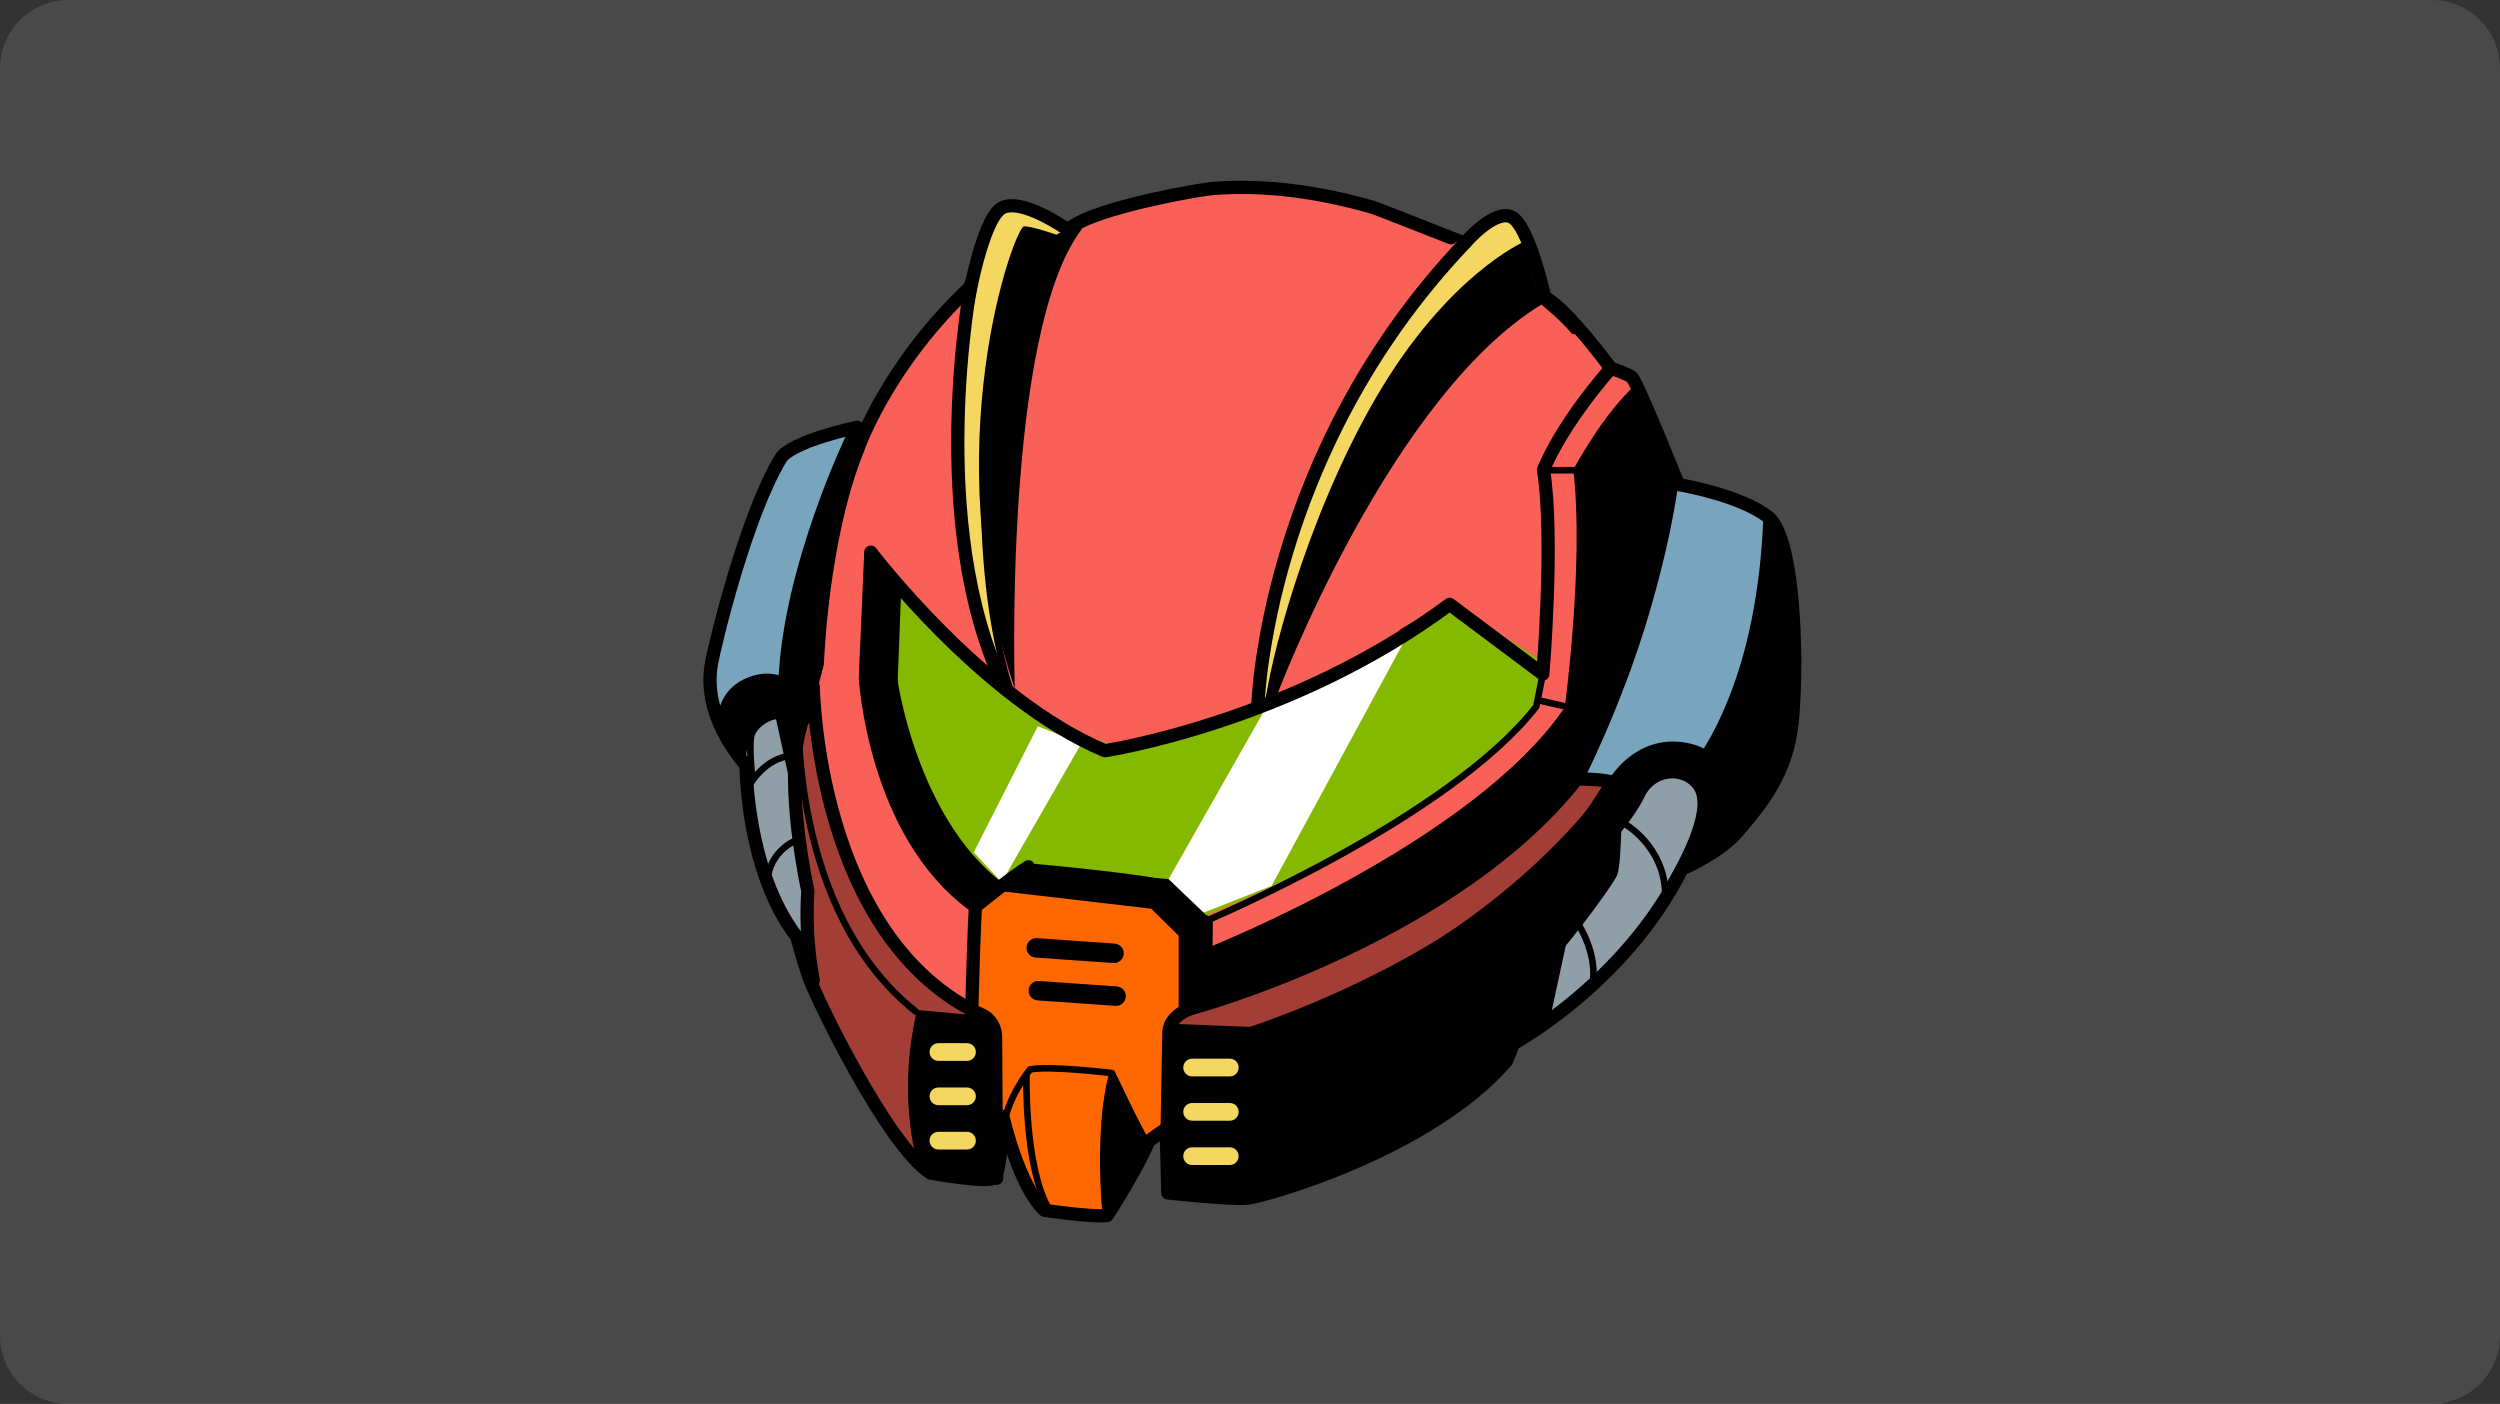 <svg version="1.1" xmlns="http://www.w3.org/2000/svg" xmlns:xlink="http://www.w3.org/1999/xlink" width="875.06" height="491.419" viewBox="0,0,875.06,491.419"><rect x="0" y="0" width="875.06" height="491.419" fill="#333333" stroke="none"/><g transform="translate(177.53,73.344)"><g data-paper-data="{&quot;isPaintingLayer&quot;:true}" fill-rule="nonzero" stroke-miterlimit="10" stroke-dasharray="" stroke-dashoffset="0" style="mix-blend-mode: normal"><path d="M-153.594,418.075c-13.219,0 -23.936,-10.716 -23.936,-23.936v-443.548c0,-13.219 10.716,-23.936 23.936,-23.936h827.188c13.219,0 23.936,10.716 23.936,23.936v443.548c0,13.219 -10.716,23.936 -23.936,23.936z" fill-opacity="0.106" fill="#ffffff" stroke="none" stroke-width="0" stroke-linecap="butt" stroke-linejoin="miter"/><path d="M71.409,159.455c1.216,-7.292 12.155,-52.269 24.311,-72.327c3.674,-6.061 30.397,-11.004 30.397,-11.004c5.29,-8.312 8.817,-16.374 12.091,-20.404c4.128,-5.081 7.557,-10.329 7.557,-10.329c6.55,-10.832 15.595,-13.572 15.595,-13.572c0,0 4.862,-27.958 11.548,-32.212c6.686,-4.255 23.096,7.293 23.096,7.293l4.255,-2.431c16.283,-7.391 34.643,-10.332 34.643,-10.332c52.878,-8.509 100.286,17.626 100.286,17.626c0,0 10.333,-12.156 16.411,-9.117c6.078,3.039 11.548,27.958 11.548,27.958c8.508,4.862 23.095,24.92 23.095,24.92c0,0 5.47,1.823 7.294,3.039c1.823,1.216 16.411,37.682 16.411,37.682c0,0 21.881,3.647 31.604,11.548c9.725,7.901 10.333,56.524 7.901,74.15c-2.431,17.626 -12.763,28.567 -18.841,35.86c-6.078,7.294 -19.452,13.075 -19.452,13.075c-19.992,39.985 -58.953,61.075 -58.953,61.075l-2.431,6.078c-27.351,31.604 -85.091,47.407 -90.561,48.015c-5.47,0.608 -27.959,-1.823 -27.959,-1.823l-0.608,-22.489l-6.077,4.255c-4.255,10.333 -14.587,26.135 -14.587,26.135c-5.47,0.608 -21.881,-1.823 -21.881,-1.823c-9.117,-8.509 -14.587,-32.821 -14.587,-32.821c0,0 -0.61,19.668 -3.041,21.491c-2.431,1.823 -22.25,-1.686 -22.25,-1.686c-15.195,-9.725 -40.35,-61.742 -42.781,-69.036c-2.431,-7.294 -4.072,-13.659 -4.072,-13.659c-17.869,-23.26 -17.749,-59.977 -17.749,-59.977c-12.763,-15.195 -13.43,-27.864 -12.215,-35.158z" fill="#f96058" stroke="none" stroke-width="1" stroke-linecap="butt" stroke-linejoin="miter"/><path d="M172.925,167.57l4.807,3.935l9.415,7.775l6.32,2.277c0,0 22.787,7.249 24.375,7.249c1.587,0 5.821,-3.705 5.821,-3.705l18.756,-3.544l10.49,-3.496c0,0 42.718,-18.61 45.893,-19.668c3.175,-1.059 15.298,-7.868 15.298,-7.868l16.997,-12.524l31.223,20.11l-1.587,14.29c-28.578,40.75 -117.489,75.15 -117.489,75.15l-14.289,-12.702l-46.572,-4.763l-10.054,6.351c-27.52,-17.994 -37.575,-73.034 -37.575,-73.034l1.893,-30.361z" fill="#84b900" stroke="none" stroke-width="1" stroke-linecap="butt" stroke-linejoin="miter"/><path d="M387.107,200.185l-13.054,-1.78c0,0 21.361,-43.907 26.108,-66.454c4.747,-22.548 7.714,-35.601 7.714,-35.601c0,0 31.447,4.153 35.601,14.24c4.153,10.088 10.68,64.082 5.34,76.542c-5.34,12.46 -21.361,32.041 -21.361,32.041c0,0 -5.934,5.34 -8.306,6.527c-2.374,1.187 -7.989,5.18 -7.989,5.18c0,0 5.615,-12.894 6.802,-17.64c1.187,-4.747 -0.593,-14.241 -5.34,-15.427c-4.747,-1.187 -11.867,-0.593 -14.241,4.747c-2.373,5.34 -9.493,13.054 -9.493,13.054z" fill="#79a4be" stroke="none" stroke-width="1" stroke-linecap="butt" stroke-linejoin="miter"/><path d="M102.299,180.605c-3.561,-5.934 -13.647,-2.374 -15.428,0c-1.779,2.373 -3.248,14.008 -3.248,14.008c0,0 -9.805,-16.975 -12.772,-24.096c-2.967,-7.12 2.967,-23.734 5.934,-36.194c2.967,-12.46 16.02,-43.314 18.935,-47.195c2.915,-3.88 26.743,-10.939 26.743,-10.939l0.603,6.513c0,0 -1.779,8.307 -6.527,26.108c-4.747,17.8 -7.713,49.841 -7.713,49.841l-2.967,14.834z" fill="#79a4be" stroke="none" stroke-width="1" stroke-linecap="butt" stroke-linejoin="miter"/><path d="M162.966,278.562l0.911,-35.564l18.507,-12.913l46.572,4.763l15.169,14.533l1.367,26.445c0,0 -11.854,4.56 -12.766,7.752c-0.912,3.192 -1.368,11.854 -1.368,15.046c0,3.192 -0.456,21.431 -0.456,21.431c0,0 -5.471,3.192 -5.926,4.559c-0.456,1.368 -13.111,28.12 -14.991,27.511c-1.88,-0.61 -19.084,0.61 -21.881,-1.823c-2.797,-2.434 -16.931,-29.792 -16.475,-31.159c0.455,-1.368 0.911,-27.813 0,-31.005c-0.912,-3.192 -8.663,-9.576 -8.663,-9.576z" fill="#ff6700" stroke="none" stroke-width="1" stroke-linecap="butt" stroke-linejoin="miter"/><path d="M263.789,174.076c0,0 9.246,-59.311 17.078,-78.89c7.831,-19.58 34.123,-60.976 45.311,-73.841c11.188,-12.867 21.257,-21.817 25.421,-18.699c4.164,3.118 12.058,26.53 11.548,27.958c-0.511,1.428 -10.119,-3.666 -10.119,-3.666c0,0 -0.748,-1.723 -4.664,-1.723c-3.915,0 -11.558,11.233 -11.558,11.233c0,0 -7.473,6.706 -24.614,27.971c-25.038,31.059 -45.729,105.633 -45.729,105.633z" fill="#f4d761" stroke="none" stroke-width="1" stroke-linecap="butt" stroke-linejoin="miter"/><path d="M170.792,163.113c0,0 -17.063,-31.58 -12.434,-86.387c1.365,-16.174 4.474,-51.465 6.153,-59.856c1.678,-8.391 6.713,-18.46 11.748,-18.46c5.034,0 19.747,8.491 19.747,8.491l-18.628,12.207c0,0 -2.68,9.443 -6.153,34.123c-8.924,63.396 2.257,108.489 2.257,108.489z" fill="#f4d761" stroke="none" stroke-width="1" stroke-linecap="butt" stroke-linejoin="miter"/><path d="M357.066,268.326c0,0 28.184,-32.36 28.707,-36.536c0.522,-4.176 2.087,-13.049 2.087,-13.049c0,0 6.785,-10.439 8.352,-13.048c1.565,-2.61 7.307,-9.917 13.57,-7.83c6.263,2.088 10.439,8.352 7.307,17.747c-3.131,9.395 -13.048,29.228 -22.965,40.711c-9.917,11.484 -13.57,16.18 -21.921,21.923c-8.352,5.741 -19.995,13.71 -19.995,13.71z" fill="#909ea8" stroke="none" stroke-width="1" stroke-linecap="butt" stroke-linejoin="miter"/><path d="M104.969,235.444c1.565,7.829 -0.522,24.009 -0.522,24.009c0,0 -10.961,-19.834 -16.702,-37.58c-5.741,-17.746 -2.61,-37.058 -2.61,-37.058c0,0 2.088,-4.176 7.308,-7.307c5.219,-3.132 10.961,1.044 10.961,1.044c-5.741,10.961 0,49.062 1.565,56.892z" fill="#909ea8" stroke="none" stroke-width="1" stroke-linecap="butt" stroke-linejoin="miter"/><path d="M374.053,198.405l13.054,1.779c0,0 1.552,27.4 0.17,30.163c-1.382,2.764 -17.968,23.498 -22.115,28.104c-4.146,4.607 -6.977,5.465 -8.096,9.874c-1.118,4.409 -4.804,26.983 -8.95,31.59c-4.147,4.608 -28.104,20.733 -42.847,28.565c-14.744,7.832 -38.24,17.968 -41.926,18.429c-3.685,0.461 -32.087,-2.687 -32.087,-2.687l1.47,-60.645c0,0 2.514,-3.472 10.346,-5.776c7.832,-2.303 47.454,-14.744 76.019,-33.172c28.564,-18.429 54.962,-46.225 54.962,-46.225z" fill="#a23e35" stroke="none" stroke-width="1" stroke-linecap="butt" stroke-linejoin="miter"/><path d="M105.859,173.485c0,0 6.83,42.121 16.044,59.628c9.215,17.508 18.429,30.869 26.262,36.858c7.832,5.988 16.585,10.136 19.349,12.439c2.764,2.303 3.686,10.596 4.147,17.047c0.461,6.449 -1.186,39.515 -1.186,39.515c0,0 -23.232,-0.816 -24.154,-2.197c-0.921,-1.383 -15.203,-18.429 -21.193,-28.565c-5.99,-10.136 -20.017,-32.465 -19.684,-39.959c0.333,-7.494 1.716,-28.226 0.794,-30.991c-0.921,-2.764 -9.973,-53.835 -0.38,-63.775z" fill="#a23e35" stroke="none" stroke-width="1" stroke-linecap="butt" stroke-linejoin="miter"/><path d="M260.667,286.54c0,0 3.886,9.229 4.372,26.232c0.486,17.003 -5.824,33.275 -5.824,33.275l-27.959,-1.823l0.749,-58.17z" fill="#000000" stroke="none" stroke-width="1" stroke-linecap="butt" stroke-linejoin="miter"/><path d="M160.108,282.168c2.429,0 8.744,0.971 10.201,2.429c1.458,1.457 0.166,54.375 0.166,54.375c0,0 -15.225,-0.453 -20.082,-1.425c-4.859,-0.971 -6.802,-4.858 -6.802,-4.858c-6.8,-19.918 0.486,-51.493 0.486,-51.493c0,0 13.602,0.972 16.031,0.972z" fill="#000000" stroke="none" stroke-width="1" stroke-linecap="butt" stroke-linejoin="miter"/><path d="M256.032,300.319c0,1.714 -1.389,3.102 -3.102,3.102h-13.185c-1.714,0 -3.103,-1.389 -3.103,-3.102c0,-1.714 1.39,-3.102 3.103,-3.102h13.185c1.714,0 3.102,1.389 3.102,3.102z" fill="#f4d761" stroke="none" stroke-width="1" stroke-linecap="butt" stroke-linejoin="miter"/><path d="M256.032,315.831c0,1.712 -1.389,3.102 -3.102,3.102h-13.185c-1.714,0 -3.103,-1.39 -3.103,-3.102c0,-1.714 1.39,-3.103 3.103,-3.103h13.185c1.714,0 3.102,1.39 3.102,3.103z" fill="#f4d761" stroke="none" stroke-width="1" stroke-linecap="butt" stroke-linejoin="miter"/><path d="M256.032,331.343c0,1.714 -1.389,3.102 -3.102,3.102h-13.185c-1.714,0 -3.103,-1.389 -3.103,-3.102c0,-1.714 1.39,-3.102 3.103,-3.102h13.185c1.714,0 3.102,1.389 3.102,3.102z" fill="#f4d761" stroke="none" stroke-width="1" stroke-linecap="butt" stroke-linejoin="miter"/><path d="M164.041,294.889c0,1.714 -1.39,3.102 -3.103,3.102h-10.001c-1.714,0 -3.102,-1.389 -3.102,-3.102c0,-1.714 1.389,-3.102 3.102,-3.102h10.001c1.714,0 3.103,1.389 3.103,3.102z" fill="#f4d761" stroke="none" stroke-width="1" stroke-linecap="butt" stroke-linejoin="miter"/><path d="M164.041,310.402c0,1.714 -1.39,3.102 -3.103,3.102h-10.001c-1.714,0 -3.102,-1.389 -3.102,-3.102c0,-1.714 1.389,-3.102 3.102,-3.102h10.001c1.714,0 3.103,1.389 3.103,3.102z" fill="#f4d761" stroke="none" stroke-width="1" stroke-linecap="butt" stroke-linejoin="miter"/><path d="M164.041,325.914c0,1.714 -1.39,3.102 -3.103,3.102h-10.001c-1.714,0 -3.102,-1.389 -3.102,-3.102c0,-1.714 1.389,-3.103 3.102,-3.103h10.001c1.714,0 3.103,1.39 3.103,3.103z" fill="#f4d761" stroke="none" stroke-width="1" stroke-linecap="butt" stroke-linejoin="miter"/><path d="M265.4,173.099c0.703,-11.603 13.713,-64.347 38.678,-107.245c24.965,-42.898 51.689,-54.501 51.689,-54.501l4.922,17.932l3.868,2.462c-54.854,30.943 -95.289,138.54 -95.642,139.594z" fill="#000000" stroke="none" stroke-width="1" stroke-linecap="butt" stroke-linejoin="miter"/><path d="M314.538,150.087l-46.988,86.638l-25.863,10.188l-10.188,-12.539l34.961,-61.558z" fill="#ffffff" stroke="none" stroke-width="1" stroke-linecap="butt" stroke-linejoin="miter"/><path d="M200.948,186.947l-27.888,48.533l-9.744,-10.511l22.415,-44.109z" fill="#ffffff" stroke="none" stroke-width="1" stroke-linecap="butt" stroke-linejoin="miter"/><path d="M408.868,90.798c0,0 -1.171,15.816 -7.03,35.731c-5.857,19.916 -25.188,69.707 -25.188,69.707c0,0 -11.129,18.159 -43.932,41.589c-32.803,23.431 -88.451,39.833 -88.451,39.833l1.965,-19.273c84.35,-29.289 125.066,-84.144 125.066,-84.144c5.272,-28.116 3.06,-82.23 3.06,-82.23c5.272,-11.13 20.043,-29.45 21.8,-29.45z" fill="#000000" stroke="none" stroke-width="1" stroke-linecap="butt" stroke-linejoin="miter"/><path d="M386.289,199.254c0,0 -0.621,31.066 -0.621,32.93c0,1.864 -13.669,18.64 -13.669,18.64l-6.835,31.687l-11.805,9.32l-3.107,5.592c0,0 -13.669,16.775 -39.764,29.202c-26.096,12.426 -54.055,19.261 -54.055,19.261c0,0 4.349,-18.64 5.592,-34.173c1.242,-15.533 -2.486,-24.853 -2.486,-24.853c88.848,-28.581 126.749,-87.605 126.749,-87.605z" fill="#000000" stroke="none" stroke-width="1" stroke-linecap="butt" stroke-linejoin="miter"/><path d="M386.91,201.739c0,0 4.971,-12.426 16.776,-13.669c11.805,-1.243 14.29,1.864 14.29,1.864c0,0 9.32,-13.048 15.533,-37.279c6.213,-24.232 6.213,-47.842 6.213,-47.842c0,0 11.806,11.805 11.184,52.812c-0.395,26.1 -1.242,34.794 -8.077,44.735c-6.834,9.942 -11.184,15.534 -18.018,19.883c-6.835,4.349 -14.912,11.184 -14.912,11.184c0,0 9.941,-19.883 8.699,-26.096c-1.243,-6.213 -3.107,-9.32 -9.32,-9.32c-6.214,0 -9.32,1.864 -11.805,7.456c-2.486,5.592 -9.32,13.669 -9.32,13.669z" fill="#000000" stroke="none" stroke-width="1" stroke-linecap="butt" stroke-linejoin="miter"/><path d="M136.097,133.53l-1.133,27.649c0,0 6.556,51.257 35.76,75.097l-8.344,7.747c0,0 -35.164,-33.376 -38.144,-78.672l2.478,-42.914z" fill="#000000" stroke="none" stroke-width="1" stroke-linecap="butt" stroke-linejoin="miter"/><path d="M211.975,302.039l12.609,23.48l-15.218,25.652c0,0 -4.782,-35.652 2.609,-49.131z" fill="#000000" stroke="none" stroke-width="1" stroke-linecap="butt" stroke-linejoin="miter"/><path d="M182.844,230.299l48.655,4.075l14.39,13.751v28.695l-10.001,2.609l0.435,-26.088l-11.739,-10.001l-50.437,-5.652z" fill="#000000" stroke="none" stroke-width="1" stroke-linecap="butt" stroke-linejoin="miter"/><path d="M122.531,75.027l0.541,9.736c0,0 -5.409,13.522 -9.196,31.912c-3.785,18.39 -8.654,54.089 -8.654,55.712c0,1.622 -4.868,34.616 -4.868,34.616l-6.49,-29.749c0,0 -4.327,0.541 -7.573,5.409c-3.246,4.868 -3.246,15.145 -3.246,15.145l-7.572,-18.39c1.623,-18.931 19.473,-14.604 19.473,-14.604c1.622,-40.025 23.798,-86.002 23.798,-86.002z" fill="#000000" stroke="none" stroke-width="1" stroke-linecap="butt" stroke-linejoin="miter"/><path d="M161.361,31.82c0,0 4.862,-27.958 11.548,-32.213c6.686,-4.255 23.096,7.293 23.096,7.293l4.255,-2.431c12.07,-6.177 42.006,-11.456 46.533,-11.822c18.761,-1.516 37.742,1.347 55.78,6.444c2.059,0.582 32.56,12.736 32.616,12.67c0.004,-0.004 10.334,-12.155 16.411,-9.116c6.078,3.039 11.548,27.958 11.548,27.958c8.508,4.862 23.095,24.92 23.095,24.92c0,0 5.47,1.823 7.294,3.039c1.823,1.216 16.411,37.682 16.411,37.682c0,0 21.881,3.647 31.606,11.548c9.724,7.901 10.331,56.524 7.9,74.15c-2.431,17.626 -12.763,28.567 -18.841,35.86c-6.078,7.292 -19.451,13.075 -19.451,13.075c-19.993,39.983 -58.954,61.074 -58.954,61.074l-2.431,6.078c-27.351,31.606 -85.091,47.408 -90.561,48.016c-5.47,0.608 -27.959,-1.823 -27.959,-1.823l-0.608,-22.489l-6.077,4.255c-4.255,10.333 -14.587,26.135 -14.587,26.135c-5.47,0.608 -21.881,-1.823 -21.881,-1.823c-9.117,-8.509 -14.587,-32.821 -14.587,-32.821c0,0 -0.61,19.668 -3.041,21.491c-2.431,1.823 -22.25,-1.686 -22.25,-1.686c-15.195,-9.725 -40.35,-61.742 -42.781,-69.036c-2.431,-7.294 -4.072,-13.659 -4.072,-13.659c-17.869,-23.26 -17.749,-59.977 -17.749,-59.977c-12.763,-15.195 -13.43,-27.864 -12.215,-35.158c1.216,-7.294 12.155,-52.269 24.311,-72.327c3.674,-6.061 26.743,-10.94 26.743,-10.94" fill="none" stroke="#000000" stroke-width="4.631" stroke-linecap="round" stroke-linejoin="round"/><path d="M262.775,173.4c0,0 2.367,-87.933 72.414,-161.637" fill="none" stroke="#000000" stroke-width="4.631" stroke-linecap="round" stroke-linejoin="round"/><path d="M173.854,166.936c-27.578,-57.391 -11.45,-141.124 -11.45,-141.124" fill="none" stroke="#000000" stroke-width="4.631" stroke-linecap="round" stroke-linejoin="round"/><path d="M313.44,147.827l16.445,-9.64l32.607,24.385l-2.269,11.342c-30.339,39.128 -115.41,74.983 -115.41,74.983c0,0 -10.804,-10.189 -15.195,-12.966c-2.687,-1.7 -44.341,-5.875 -47.177,-5.875c-0.634,0.202 -10.156,6.28 -10.156,6.28c-30.057,-23.333 -36.774,-71.318 -36.774,-71.318l1.225,-31.274" fill="none" stroke="#000000" stroke-width="2.316" stroke-linecap="round" stroke-linejoin="round"/><path d="M107.13,269.937c-2.383,-12.875 -2.383,-23.366 -1.907,-31.473c0,0 -8.107,-36.717 -2.861,-56.27c5.246,-19.551 6.199,-23.366 6.199,-23.366c0,0 1.431,-43.871 14.307,-75.343c0,0 9.997,-29.024 39.235,-56.411" fill="none" stroke="#000000" stroke-width="4.631" stroke-linecap="round" stroke-linejoin="round"/><path d="M75.974,182.372c0,0 -2.225,-12.459 9.837,-16.682c12.241,-4.284 18.972,7.14 17.544,13.261" fill="none" stroke="#000000" stroke-width="4.631" stroke-linecap="round" stroke-linejoin="round"/><path d="M175.717,166.936c0,0 -20.124,-56.273 0.746,-146.458" fill="none" stroke="#000000" stroke-width="2.316" stroke-linecap="round" stroke-linejoin="round"/><path d="M176.505,20.194c0,0 13.259,-8.998 22.257,-13.733" fill="none" stroke="#000000" stroke-width="2.316" stroke-linecap="round" stroke-linejoin="round"/><path d="M163.236,243.469c-34.801,-25.31 -37.864,-79.554 -37.864,-79.554l1.913,-43.984c0,0 39.109,51.514 81.918,69.493c0,0 64.966,-9.746 120.682,-51.238l32.607,24.385c0,0 4.05,-47.614 0.235,-71.458c0,0 5.246,-14.305 23.366,-35.287" fill="none" stroke="#000000" stroke-width="4.631" stroke-linecap="round" stroke-linejoin="round"/><path d="M135.512,165.017l-9.097,-0.79" fill="none" stroke="#000000" stroke-width="2.316" stroke-linecap="round" stroke-linejoin="round"/><path d="M395.775,62.18c-11.128,9.854 -21.419,29.067 -21.419,29.067c3.775,32.937 -3.059,83.378 -3.059,83.378c-31.906,47.689 -125.831,84.907 -125.831,84.907" fill="none" stroke="#000000" stroke-width="2.316" stroke-linecap="round" stroke-linejoin="round"/><path d="M364.181,91.251l9.794,-0.005" fill="none" stroke="#000000" stroke-width="2.316" stroke-linecap="round" stroke-linejoin="round"/><path d="M370.15,173.859l-8.414,-1.912" fill="none" stroke="#000000" stroke-width="2.316" stroke-linecap="round" stroke-linejoin="round"/><path d="M407.977,92.537c0,0 -1.49,17.627 -10.509,48.293c-9.356,31.811 -23.064,58.491 -23.064,58.491c-41.192,52.363 -124.623,77.496 -133.699,79.94c-9.076,2.443 -9.076,8.378 -9.076,8.378l-0.697,37.352" fill="none" stroke="#000000" stroke-width="4.631" stroke-linecap="round" stroke-linejoin="round"/><path d="M385.616,199.988c-31.474,57.582 -125.537,87.267 -125.537,87.267l-26.824,-1.072" fill="none" stroke="#000000" stroke-width="2.316" stroke-linecap="round" stroke-linejoin="round"/><path d="M374.403,199.321c0,0 12.285,-0.049 13.001,1.739c0.715,1.789 0.357,27.898 -1.073,31.116c-1.431,3.219 -19.313,27.898 -29.328,36.839c-2.146,13.233 -6.794,27.181 -6.794,27.181" fill="none" stroke="#000000" stroke-width="4.631" stroke-linecap="round" stroke-linejoin="round"/><path d="M162.572,281.266c0,-0.608 1.002,-36.624 1.407,-37.232c0.406,-0.608 14.034,-11.345 18.463,-13.978" fill="none" stroke="#000000" stroke-width="4.631" stroke-linecap="round" stroke-linejoin="round"/><path d="M387.404,201.06c0,0 8.241,-14.927 24.573,-12.205c17.135,2.856 19.207,22.614 13.527,32.427" fill="none" stroke="#000000" stroke-width="4.631" stroke-linecap="round" stroke-linejoin="round"/><path d="M387.008,219.675c0.842,-1.262 7.15,-8.46 9.925,-14.436c3.909,-8.422 14.116,-9.462 18.947,-3.61c5.815,7.045 -2.88,24.16 -10.036,36.368" fill="none" stroke="#000000" stroke-width="2.316" stroke-linecap="round" stroke-linejoin="round"/><path d="M390.918,214.863c0,0 14.136,7.82 14.437,24.662" fill="none" stroke="#000000" stroke-width="2.316" stroke-linecap="round" stroke-linejoin="round"/><path d="M374.076,248.848c0,0 7.218,9.924 6.015,21.052" fill="none" stroke="#000000" stroke-width="2.316" stroke-linecap="round" stroke-linejoin="round"/><path d="M85.741,198.674c0,0 -1.07,-9.636 -0.427,-14.133c0.642,-4.497 10.279,-11.564 16.488,-4.282" fill="none" stroke="#000000" stroke-width="2.316" stroke-linecap="round" stroke-linejoin="round"/><path d="M84.242,202.315c0,0 5.568,-10.706 15.632,-11.135" fill="none" stroke="#000000" stroke-width="2.316" stroke-linecap="round" stroke-linejoin="round"/><path d="M91.309,233.151c1.714,-9.85 10.921,-12.849 10.921,-12.849" fill="none" stroke="#000000" stroke-width="2.316" stroke-linecap="round" stroke-linejoin="round"/><path d="M266.464,171.345c0,0 26.599,-109.197 84.855,-147.459" fill="none" stroke="#000000" stroke-width="2.316" stroke-linecap="round" stroke-linejoin="round"/><path d="M351.6,24.108c0,0 13.853,9.137 21.749,18.35" fill="none" stroke="#000000" stroke-width="2.316" stroke-linecap="round" stroke-linejoin="round"/><path d="M260.079,287.255c0,0 10.715,26.65 -0.863,58.792" fill="none" stroke="#000000" stroke-width="2.316" stroke-linecap="round" stroke-linejoin="round"/><path d="M171.296,339.092c0,0 -0.349,-43.635 -0.349,-49.221c0,-5.585 -4.189,-7.679 -4.189,-7.679c-58.646,-26.531 -59.629,-115.298 -59.629,-115.298" fill="none" stroke="#000000" stroke-width="4.631" stroke-linecap="round" stroke-linejoin="round"/><path d="M143.128,280.813c-44.706,-35.408 -41.099,-106.333 -41.099,-106.333" fill="none" stroke="#000000" stroke-width="2.316" stroke-linecap="round" stroke-linejoin="round"/><path d="M146.736,336.026c-10.379,-23.427 -2.37,-54.594 -2.37,-54.594l24.113,2.164" fill="none" stroke="#000000" stroke-width="2.316" stroke-linecap="round" stroke-linejoin="round"/><path d="M173.517,322.652c1.031,-11.541 9.48,-21.64 9.48,-21.64c6.39,-1.442 28.647,1.237 28.647,1.237l11.334,23.493" fill="none" stroke="#000000" stroke-width="2.316" stroke-linecap="round" stroke-linejoin="round"/><path d="M189.592,349.855c-8.656,-14.838 -7.831,-46.781 -7.831,-46.781" fill="none" stroke="#000000" stroke-width="2.316" stroke-linecap="round" stroke-linejoin="round"/><path d="M209.376,350.06c0,0 -2.678,-27.615 2.268,-46.987" fill="none" stroke="#000000" stroke-width="2.316" stroke-linecap="round" stroke-linejoin="round"/><path d="M244.683,249.4l-0.327,26.14" fill="none" stroke="#000000" stroke-width="4.631" stroke-linecap="round" stroke-linejoin="round"/><path d="M174.562,237.638l51.392,5.975l10.223,10.065v26.107" fill="none" stroke="#000000" stroke-width="2.316" stroke-linecap="round" stroke-linejoin="round"/><path d="M215.803,260.575v0c-0.133,1.88 -1.762,3.296 -3.642,3.164l-27.221,-1.907c-1.878,-0.131 -3.296,-1.762 -3.163,-3.641v0c0.131,-1.88 1.761,-3.296 3.641,-3.164l27.221,1.907c1.878,0.131 3.296,1.761 3.164,3.641z" fill="#000000" stroke="none" stroke-width="1" stroke-linecap="butt" stroke-linejoin="miter"/><path d="M216.531,275.566v0c-0.133,1.88 -1.762,3.296 -3.641,3.164l-27.221,-1.907c-1.88,-0.133 -3.297,-1.762 -3.164,-3.642v0c0.131,-1.878 1.761,-3.296 3.641,-3.163l27.221,1.907c1.88,0.131 3.296,1.761 3.164,3.641z" fill="#000000" stroke="none" stroke-width="1" stroke-linecap="butt" stroke-linejoin="miter"/><path d="M180.92,5.871c3.254,0 12.201,3.254 12.201,3.254l8.135,-2.44c-27.658,35.791 -23.591,161.061 -23.591,161.061c-28.47,-84.597 0,-161.874 3.254,-161.874z" fill="#000000" stroke="none" stroke-width="1" stroke-linecap="butt" stroke-linejoin="miter"/></g></g></svg>